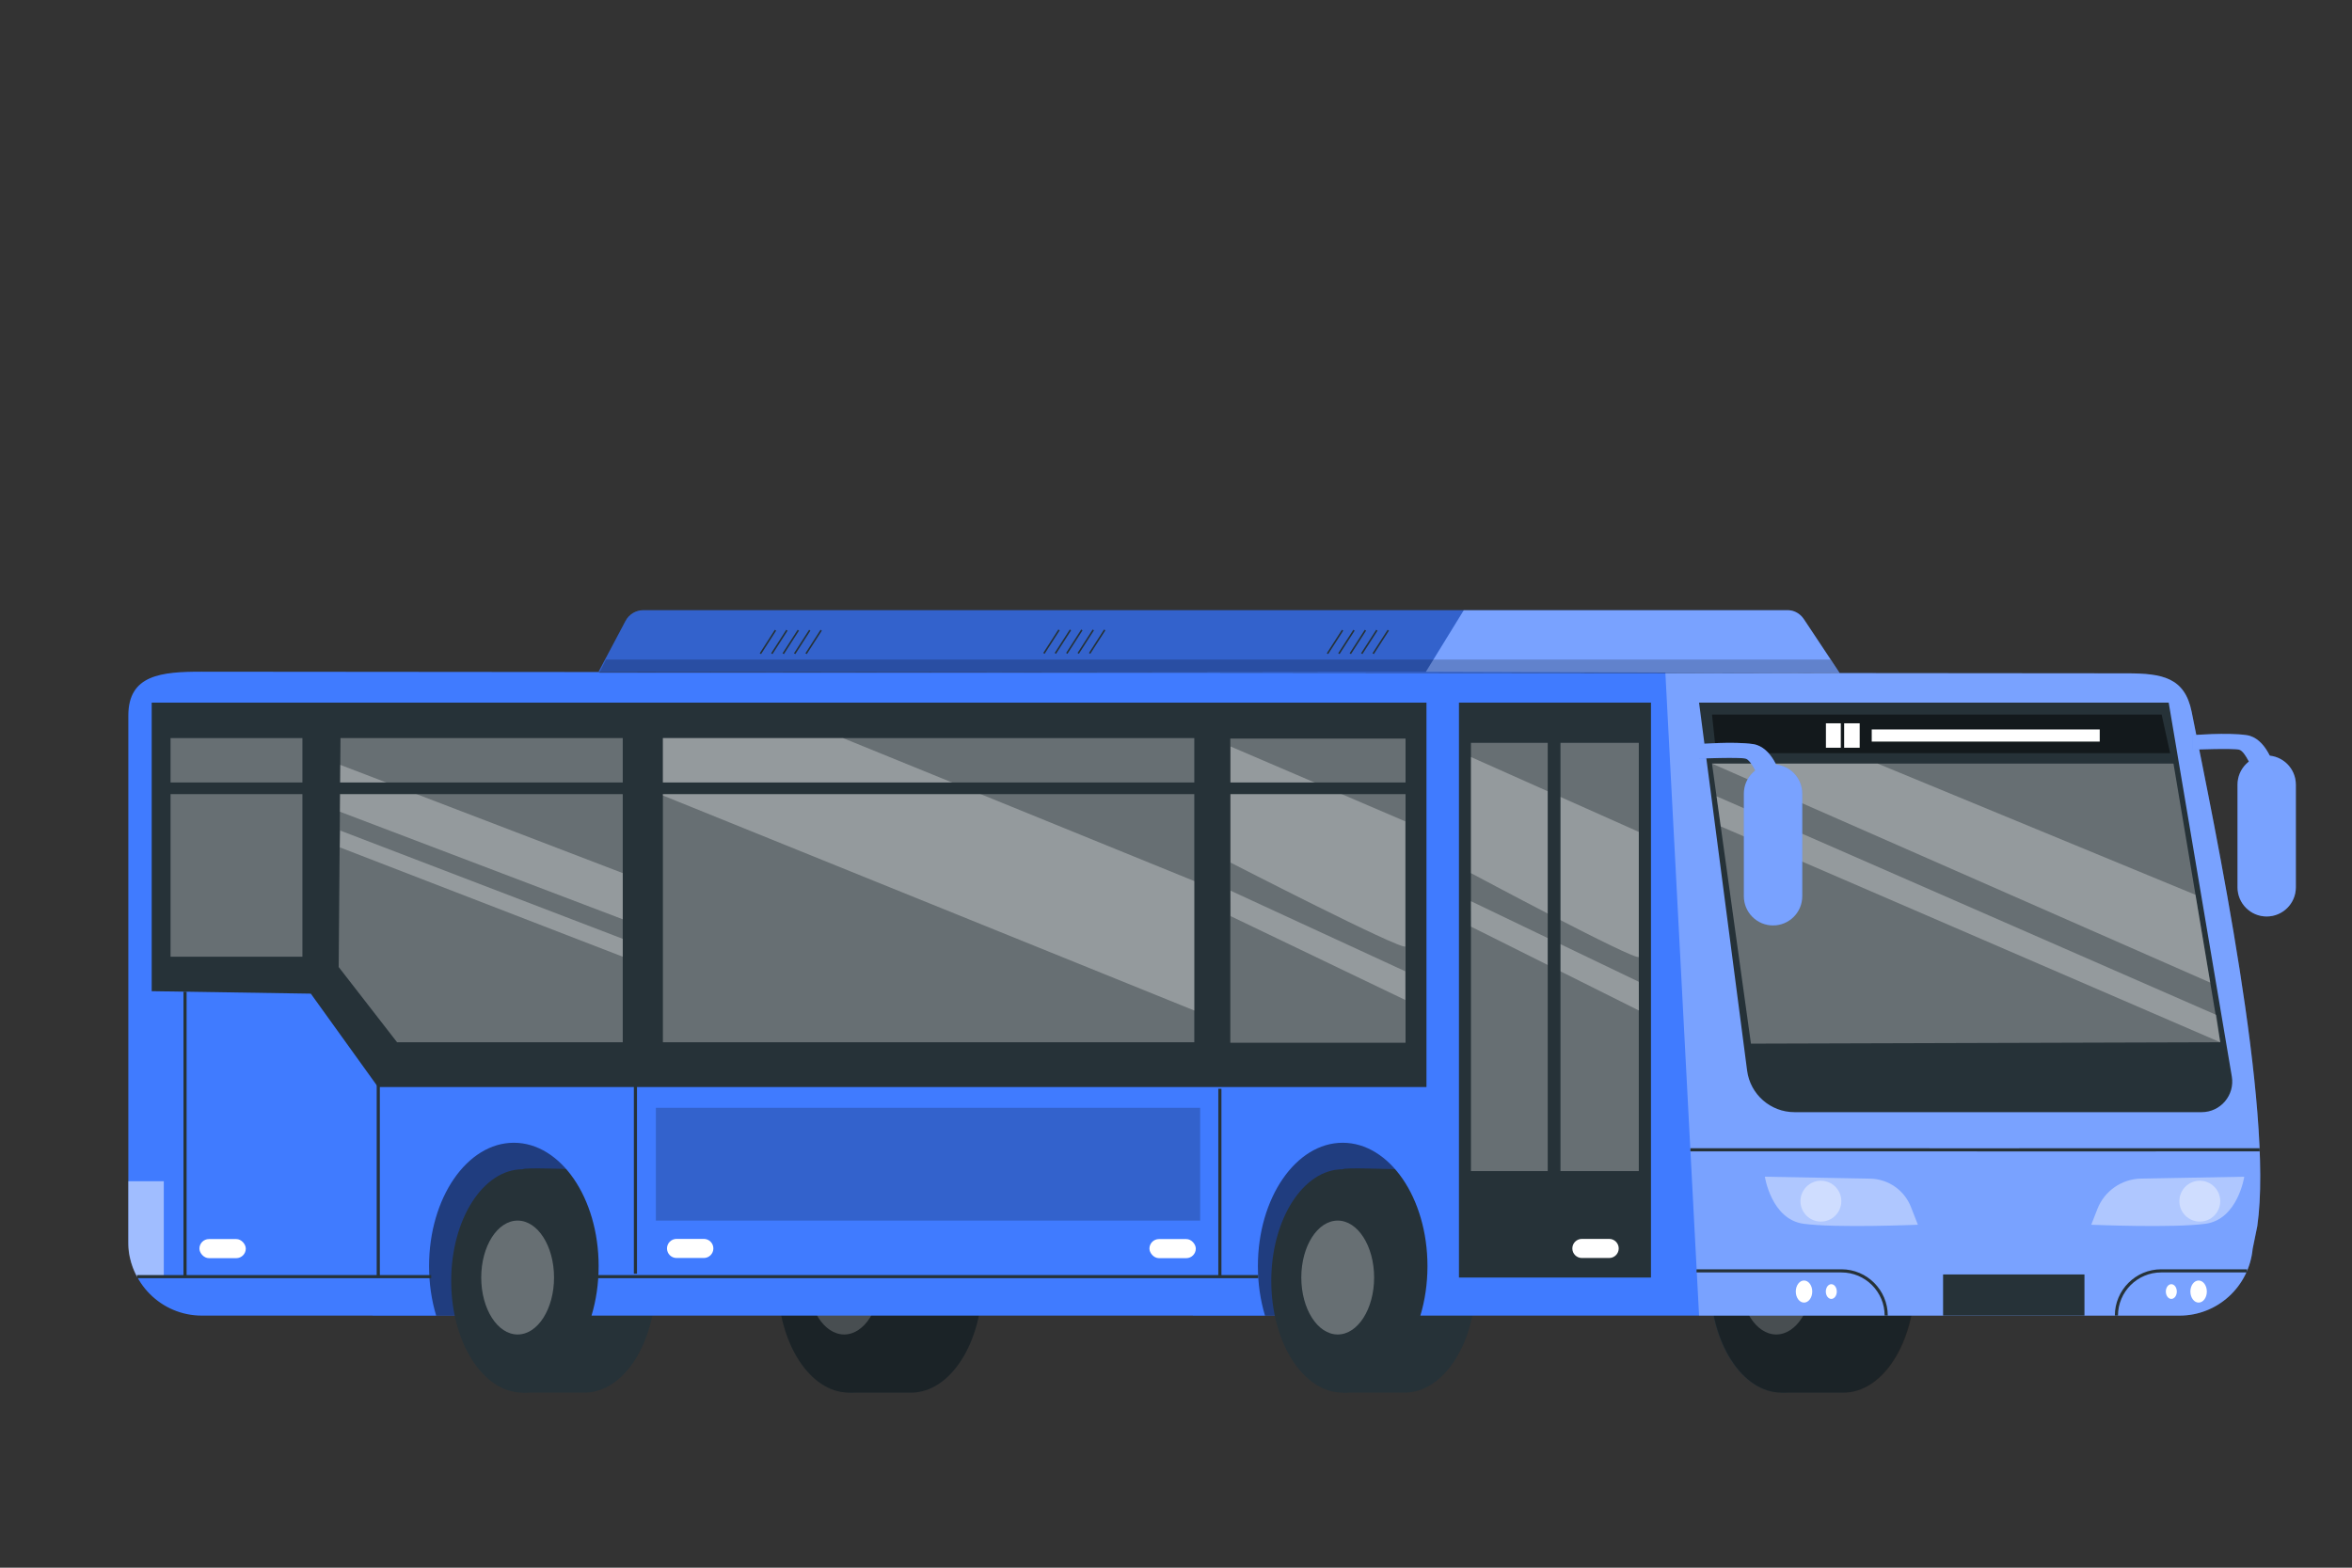 <svg xmlns="http://www.w3.org/2000/svg" viewBox="0 0 750 500"><rect x="0" y="0" width="750" height="500" fill="#333333" stroke="none"/><g id="freepik--Bus--inject-2"><g><g><rect x="380.424" y="356.205" width="79.661" height="63.397" transform="translate(840.509 775.807) rotate(180)" style="fill:#407BFF;"></rect><rect x="380.424" y="356.205" width="79.661" height="63.397" transform="translate(840.509 775.807) rotate(180)" style="opacity:.5;"></rect></g><g><ellipse cx="428.15" cy="408.549" rx="22.766" ry="35.619" style="fill:#263238;"></ellipse><path d="M425.113,408.549c0,12.295-3.019,29.218,3.037,35.619h19.729c12.573,0,22.766-15.947,22.766-35.619s-10.193-35.619-22.766-35.619c-5.408,0-19.09-.646-19.729,0-5.858,5.923-3.037,24.408-3.037,35.619Z" style="fill:#263238;"></path><ellipse cx="426.567" cy="407.459" rx="11.609" ry="18.162" style="fill:#fff; opacity:.3;"></ellipse></g><g><rect x="118.919" y="356.205" width="79.661" height="63.397" transform="translate(317.498 775.807) rotate(180)" style="fill:#407BFF;"></rect><rect x="118.919" y="356.205" width="79.661" height="63.397" transform="translate(317.498 775.807) rotate(180)" style="opacity:.5;"></rect></g><g><ellipse cx="166.644" cy="408.549" rx="22.766" ry="35.619" style="fill:#263238;"></ellipse><path d="M163.607,408.549c0,12.295-3.019,29.218,3.037,35.619h19.729c12.573,0,22.766-15.947,22.766-35.619s-10.193-35.619-22.766-35.619c-5.408,0-19.09-.646-19.729,0-5.858,5.923-3.037,24.408-3.037,35.619Z" style="fill:#263238;"></path><ellipse cx="165.061" cy="407.459" rx="11.608" ry="18.162" style="fill:#fff; opacity:.3;"></ellipse></g><g><ellipse cx="270.772" cy="408.549" rx="22.766" ry="35.619" style="fill:#263238;"></ellipse><path d="M267.735,408.549c0,12.295-3.019,29.218,3.037,35.619h19.729c12.573,0,22.766-15.947,22.766-35.619s-10.193-35.619-22.766-35.619c-5.408,0-19.09-.646-19.729,0-5.858,5.923-3.037,24.408-3.037,35.619Z" style="fill:#263238;"></path><ellipse cx="269.188" cy="407.459" rx="11.608" ry="18.162" style="fill:#fff; opacity:.3;"></ellipse></g><path d="M290.501,372.93c-5.408,0-19.09-.646-19.729,0-12.573,0-22.766,15.947-22.766,35.619s10.193,35.619,22.766,35.619h19.729c12.573,0,22.766-15.947,22.766-35.619s-10.193-35.619-22.766-35.619Z" style="opacity:.3;"></path><g><ellipse cx="567.987" cy="408.549" rx="22.766" ry="35.619" style="fill:#263238;"></ellipse><path d="M564.95,408.549c0,12.295-3.019,29.218,3.037,35.619h19.729c12.573,0,22.766-15.947,22.766-35.619s-10.193-35.619-22.766-35.619c-5.408,0-19.09-.646-19.729,0-5.858,5.923-3.037,24.408-3.037,35.619Z" style="fill:#263238;"></path><ellipse cx="566.403" cy="407.459" rx="11.609" ry="18.162" style="fill:#fff; opacity:.3;"></ellipse></g><path d="M587.876,372.93c-5.408,0-19.09-.646-19.729,0-12.573,0-22.766,15.947-22.766,35.619s10.193,35.619,22.766,35.619h19.729c12.573,0,22.766-15.947,22.766-35.619s-10.193-35.619-22.766-35.619Z" style="opacity:.3;"></path><path d="M64.371,214.23l613.942,.528c11.152,.01,18.364,1.302,20.561,12.285,7.543,37.712,26.244,126.646,20.934,163.986l-1.485,7.272c-1.145,12.078-11.244,21.301-23.322,21.301h-242.081c1.455-4.831,2.267-10.165,2.267-15.778,0-21.734-12.105-39.353-27.037-39.353s-27.037,17.619-27.037,39.353c0,5.613,.813,10.946,2.267,15.778H188.624c1.455-4.831,2.267-10.165,2.267-15.778,0-21.734-12.105-39.353-27.037-39.353s-27.037,17.619-27.037,39.353c0,5.613,.813,10.946,2.267,15.778H64.351c-12.939,0-23.427-10.536-23.427-23.532V228.209c0-13.004,10.501-13.99,23.448-13.979Z" style="fill:#407BFF;"></path><path d="M40.923,376.747h11.305v30.424h-8.538s-2.767-4.597-2.767-10.268v-20.157Z" style="fill:#fff; opacity:.5;"></path><path d="M586.637,214.679l-11.519-17.351c-1.125-1.694-3.022-2.712-5.056-2.712H205.189c-2.42,0-4.641,1.338-5.771,3.478l-8.527,16.136,395.745,.45Z" style="fill:#407BFF;"></path><rect x="366.529" y="395.186" width="14.787" height="6.096" rx="3.048" ry="3.048" transform="translate(747.845 796.468) rotate(180)" style="fill:#fff;"></rect><path d="M215.739,401.229h8.692c1.683,0,3.048-1.365,3.048-3.048h0c0-1.683-1.365-3.048-3.048-3.048h-8.692c-1.683,0-3.048,1.365-3.048,3.048h0c0,1.683,1.365,3.048,3.048,3.048Z" style="fill:#fff;"></path><rect x="63.592" y="395.186" width="14.787" height="6.096" rx="3.048" ry="3.048" transform="translate(141.971 796.468) rotate(180)" style="fill:#fff;"></rect><rect x="189.41" y="406.671" width="211.809" height="1" style="fill:#263238;"></rect><rect x="43.69" y="406.671" width="93.818" height="1" style="fill:#263238;"></rect><rect x="120.122" y="344.454" width="1" height="63.005" style="fill:#263238;"></rect><rect x="58.503" y="316.294" width="1" height="90.877" style="fill:#263238;"></rect><rect x="202.124" y="345.973" width="1" height="60.27" style="fill:#263238;"></rect><rect x="388.489" y="347.255" width="1" height="59.916" style="fill:#263238;"></rect><rect x="209.139" y="353.329" width="173.566" height="35.967" transform="translate(591.845 742.626) rotate(180)" style="opacity:.2;"></rect><path d="M466.764,194.617h103.482c2.033,0,3.996,1.393,5.12,3.087l11.27,16.976-131.956-.428,12.083-19.634Z" style="fill:#fff; opacity:.3;"></path><g><rect x="465.229" y="224.093" width="61.228" height="183.365" transform="translate(991.686 631.552) rotate(180)" style="fill:#263238;"></rect><rect x="469.049" y="236.921" width="53.529" height="136.585" transform="translate(991.627 610.428) rotate(180)" style="fill:#fff; opacity:.3;"></rect><path d="M469.049,241.447l53.529,23.878v39.888c-1.247,1.246-53.529-26.745-53.529-26.745v-37.021Z" style="fill:#fff; opacity:.3;"></path><polygon points="469.049 287.428 522.583 313.137 522.608 322.295 469.078 295.55 469.049 287.428" style="fill:#fff; opacity:.3;"></polygon><path d="M504.432,401.229h8.692c1.683,0,3.048-1.365,3.048-3.048h0c0-1.683-1.365-3.048-3.048-3.048h-8.692c-1.683,0-3.048,1.365-3.048,3.048h0c0,1.683,1.365,3.048,3.048,3.048Z" style="fill:#fff;"></path><rect x="493.534" y="235.407" width="4.065" height="139.614" transform="translate(991.134 610.428) rotate(180)" style="fill:#263238;"></rect></g><path d="M466.764,194.617l-12.083,19.634H190.891l8.272-15.868c1.207-2.315,3.6-3.768,6.21-3.771" style="opacity:.2;"></path><polygon points="586.637 214.679 191.081 214.635 193.23 210.363 583.748 210.363 586.637 214.679" style="opacity:.2;"></polygon><g><rect x="435.833" y="204.493" width="8.902" height=".5" transform="translate(29.728 463.998) rotate(-57.211)" style="fill:#263238;"></rect><rect x="432.19" y="204.493" width="8.902" height=".5" transform="translate(28.058 460.935) rotate(-57.211)" style="fill:#263238;"></rect><rect x="428.547" y="204.493" width="8.902" height=".5" transform="translate(26.388 457.873) rotate(-57.211)" style="fill:#263238;"></rect><rect x="424.904" y="204.493" width="8.902" height=".5" transform="translate(24.718 454.811) rotate(-57.211)" style="fill:#263238;"></rect><rect x="421.262" y="204.493" width="8.902" height=".5" transform="translate(23.048 451.749) rotate(-57.211)" style="fill:#263238;"></rect></g><g><rect x="345.414" y="204.398" width="8.902" height=".5" transform="translate(-11.451 388.325) rotate(-57.271)" style="fill:#263238;"></rect><rect x="341.772" y="204.398" width="8.902" height=".5" transform="translate(-13.124 385.261) rotate(-57.271)" style="fill:#263238;"></rect><rect x="338.129" y="204.398" width="8.902" height=".5" transform="translate(-14.797 382.196) rotate(-57.271)" style="fill:#263238;"></rect><rect x="334.487" y="204.398" width="8.902" height=".5" transform="translate(-16.471 379.132) rotate(-57.271)" style="fill:#263238;"></rect><rect x="330.844" y="204.398" width="8.902" height=".5" transform="translate(-18.144 376.068) rotate(-57.271)" style="fill:#263238;"></rect></g><g><rect x="254.997" y="204.493" width="8.902" height=".5" transform="translate(-53.063 312.305) rotate(-57.271)" style="fill:#263238;"></rect><rect x="251.354" y="204.493" width="8.902" height=".5" transform="translate(-54.737 309.241) rotate(-57.271)" style="fill:#263238;"></rect><rect x="247.711" y="204.493" width="8.902" height=".5" transform="translate(-56.41 306.176) rotate(-57.271)" style="fill:#263238;"></rect><rect x="244.069" y="204.493" width="8.902" height=".5" transform="translate(-58.083 303.112) rotate(-57.271)" style="fill:#263238;"></rect><rect x="240.426" y="204.493" width="8.902" height=".5" transform="translate(-59.756 300.048) rotate(-57.271)" style="fill:#263238;"></rect></g><g><polygon points="454.867 346.704 120.537 346.704 99.113 316.916 48.373 316.129 48.373 224.093 454.867 224.093 454.867 346.704" style="fill:#263238;"></polygon><rect x="392.316" y="235.564" width="55.876" height="97.014" transform="translate(840.509 568.142) rotate(180)" style="fill:#fff; opacity:.3;"></rect><path d="M392.405,238.09l55.7,23.878v39.888c-1.297,1.247-55.7-26.745-55.7-26.745v-37.021Z" style="fill:#fff; opacity:.3;"></path><polygon points="392.389 284.071 448.094 309.78 448.12 318.938 392.42 292.193 392.389 284.071" style="fill:#fff; opacity:.3;"></polygon><polygon points="126.616 332.42 198.579 332.42 198.579 235.407 108.576 235.407 108 308.428 126.616 332.42" style="fill:#fff; opacity:.3;"></polygon><rect x="211.384" y="235.407" width="169.449" height="97.014" transform="translate(592.217 567.827) rotate(180)" style="fill:#fff; opacity:.3;"></rect><rect x="54.385" y="235.407" width="42.051" height="69.728" transform="translate(150.82 540.542) rotate(180)" style="fill:#fff; opacity:.3;"></rect><polygon points="380.833 281.016 268.821 235.407 211.384 235.407 211.384 253.715 380.833 322.295 380.833 281.016" style="fill:#fff; opacity:.3;"></polygon><polyline points="198.579 293.193 108.391 258.887 108.509 243.949 198.579 278.468 198.579 289.404" style="fill:#fff; opacity:.3;"></polyline><polygon points="108.509 264.909 198.579 299.428 198.579 305.135 108.391 270.271 108.509 264.909" style="fill:#fff; opacity:.3;"></polygon><rect x="51.584" y="249.564" width="398.688" height="3.716" transform="translate(501.856 502.845) rotate(180)" style="fill:#263238;"></rect></g><g><path d="M698.874,227.043c7.543,37.712,26.244,126.646,20.934,163.986l-1.485,7.272c-1.145,12.078-11.244,21.301-23.322,21.301h-153.208l-10.743-204.967,147.264,.123c11.152,.01,18.364,1.302,20.561,12.285Z" style="fill:#fff; opacity:.3;"></path><path d="M715.648,375.301s-2.053,13.582-12.318,15.003c-10.265,1.421-36.481,.316-36.481,.316l1.974-5.044c2.246-5.74,7.732-9.559,13.895-9.672l32.93-.603Z" style="fill:#fff; opacity:.4;"></path><path d="M562.774,375.301s2.053,13.582,12.318,15.003c10.265,1.421,36.481,.316,36.481,.316l-2.216-5.663c-2.099-5.365-7.227-8.934-12.988-9.04l-33.595-.615Z" style="fill:#fff; opacity:.4;"></path><rect x="619.604" y="406.476" width="45.085" height="13.126" transform="translate(1284.293 826.078) rotate(180)" style="fill:#263238;"></rect><path d="M698.465,411.928c0,1.945,1.174,3.521,2.623,3.521,1.449,0,2.623-1.577,2.623-3.521s-1.174-3.521-2.623-3.521c-1.449,0-2.623,1.577-2.623,3.521Z" style="fill:#fff;"></path><path d="M690.637,411.928c0,1.297,.783,2.348,1.749,2.348,.966,0,1.749-1.051,1.749-2.348s-.783-2.348-1.749-2.348c-.966,0-1.749,1.051-1.749,2.348Z" style="fill:#fff;"></path><path d="M675.379,419.603h-1c0-8.146,6.627-14.773,14.772-14.773h27.385v1h-27.385c-7.594,0-13.772,6.179-13.772,13.773Z" style="fill:#263238;"></path><path d="M577.883,411.928c0,1.945-1.174,3.521-2.623,3.521s-2.623-1.577-2.623-3.521,1.174-3.521,2.623-3.521,2.623,1.577,2.623,3.521Z" style="fill:#fff;"></path><ellipse cx="583.962" cy="411.928" rx="1.749" ry="2.348" style="fill:#fff;"></ellipse><path d="M601.97,419.603h-1c0-7.595-6.179-13.773-13.773-13.773h-46.215v-1h46.215c8.146,0,14.773,6.627,14.773,14.773Z" style="fill:#263238;"></path><path d="M694.955,383.099c0,3.598,2.917,6.515,6.515,6.515s6.515-2.917,6.515-6.515-2.917-6.515-6.515-6.515-6.515,2.917-6.515,6.515Z" style="fill:#fff; opacity:.4;"></path><path d="M574.126,383.099c0,3.598,2.917,6.515,6.515,6.515s6.515-2.917,6.515-6.515-2.917-6.515-6.515-6.515-6.515,2.917-6.515,6.515Z" style="fill:#fff; opacity:.4;"></path><g><path d="M691.548,224.093l20.127,119.243c1.004,5.952-3.583,11.378-9.618,11.378h-129.834c-7.652,0-14.117-5.676-15.107-13.263l-15.324-117.358h149.756Z" style="fill:#263238;"></path><polygon points="707.985 332.42 693.078 243.545 545.919 243.545 558.337 332.864 707.985 332.42" style="fill:#fff; opacity:.3;"></polygon><polygon points="598.736 243.545 700.098 285.399 704.794 313.392 545.919 243.545 598.736 243.545" style="fill:#fff; opacity:.3;"></polygon><polygon points="547.368 253.965 706.727 323.698 707.985 332.42 548.704 263.576 547.368 253.965" style="fill:#fff; opacity:.3;"></polygon><polygon points="547.226 240.221 692.015 240.221 689.296 227.909 545.919 227.909 547.226 240.221" style="opacity:.5;"></polygon><rect x="596.853" y="232.647" width="72.704" height="3.877" transform="translate(1266.41 469.171) rotate(180)" style="fill:#fff;"></rect><rect x="588.059" y="230.69" width="4.955" height="7.791" transform="translate(1181.072 469.171) rotate(180)" style="fill:#fff;"></rect><rect x="582.244" y="230.69" width="4.745" height="7.791" transform="translate(1169.233 469.171) rotate(180)" style="fill:#fff;"></rect></g><path d="M672.3,367.235c-53.386,0-132.09-.016-133.279-.016v-1c1.79,.001,178.982,.035,181.527,0l.014,1c-.855,.012-21.343,.016-48.262,.016Z" style="fill:#263238;"></path></g><g><g><path d="M722.795,292.304h0c5.137,0,9.302-4.165,9.302-9.302v-32.74c0-5.137-4.165-9.302-9.302-9.302h0c-5.137,0-9.302,4.165-9.302,9.302v32.74c0,5.137,4.165,9.302,9.302,9.302Z" style="fill:#407BFF;"></path><path d="M725.015,244.13s-2.416-8.756-8.605-9.662c-6.19-.906-17.211,0-17.211,0v4.63s12.682-.503,14.795,0c2.114,.503,4.529,6.995,4.529,6.995l6.492-1.963Z" style="fill:#407BFF;"></path></g><g style="opacity:.3;"><path d="M722.795,292.304h0c5.137,0,9.302-4.165,9.302-9.302v-32.74c0-5.137-4.165-9.302-9.302-9.302h0c-5.137,0-9.302,4.165-9.302,9.302v32.74c0,5.137,4.165,9.302,9.302,9.302Z" style="fill:#fff;"></path><path d="M725.015,244.13s-2.416-8.756-8.605-9.662c-6.19-.906-17.211,0-17.211,0v4.63s12.682-.503,14.795,0c2.114,.503,4.529,6.995,4.529,6.995l6.492-1.963Z" style="fill:#fff;"></path></g></g><g><g><path d="M565.388,295.154h0c5.137,0,9.302-4.165,9.302-9.302v-32.74c0-5.138-4.165-9.302-9.302-9.302h0c-5.137,0-9.302,4.165-9.302,9.302v32.74c0,5.137,4.165,9.302,9.302,9.302Z" style="fill:#407BFF;"></path><path d="M567.608,246.98s-2.416-8.756-8.605-9.662c-6.19-.906-17.211,0-17.211,0v4.63s12.682-.503,14.795,0c2.114,.503,4.529,6.995,4.529,6.995l6.492-1.963Z" style="fill:#407BFF;"></path></g><g style="opacity:.3;"><path d="M565.388,295.154h0c5.137,0,9.302-4.165,9.302-9.302v-32.74c0-5.138-4.165-9.302-9.302-9.302h0c-5.137,0-9.302,4.165-9.302,9.302v32.74c0,5.137,4.165,9.302,9.302,9.302Z" style="fill:#fff;"></path><path d="M567.608,246.98s-2.416-8.756-8.605-9.662c-6.19-.906-17.211,0-17.211,0v4.63s12.682-.503,14.795,0c2.114,.503,4.529,6.995,4.529,6.995l6.492-1.963Z" style="fill:#fff;"></path></g></g></g></g></svg>

